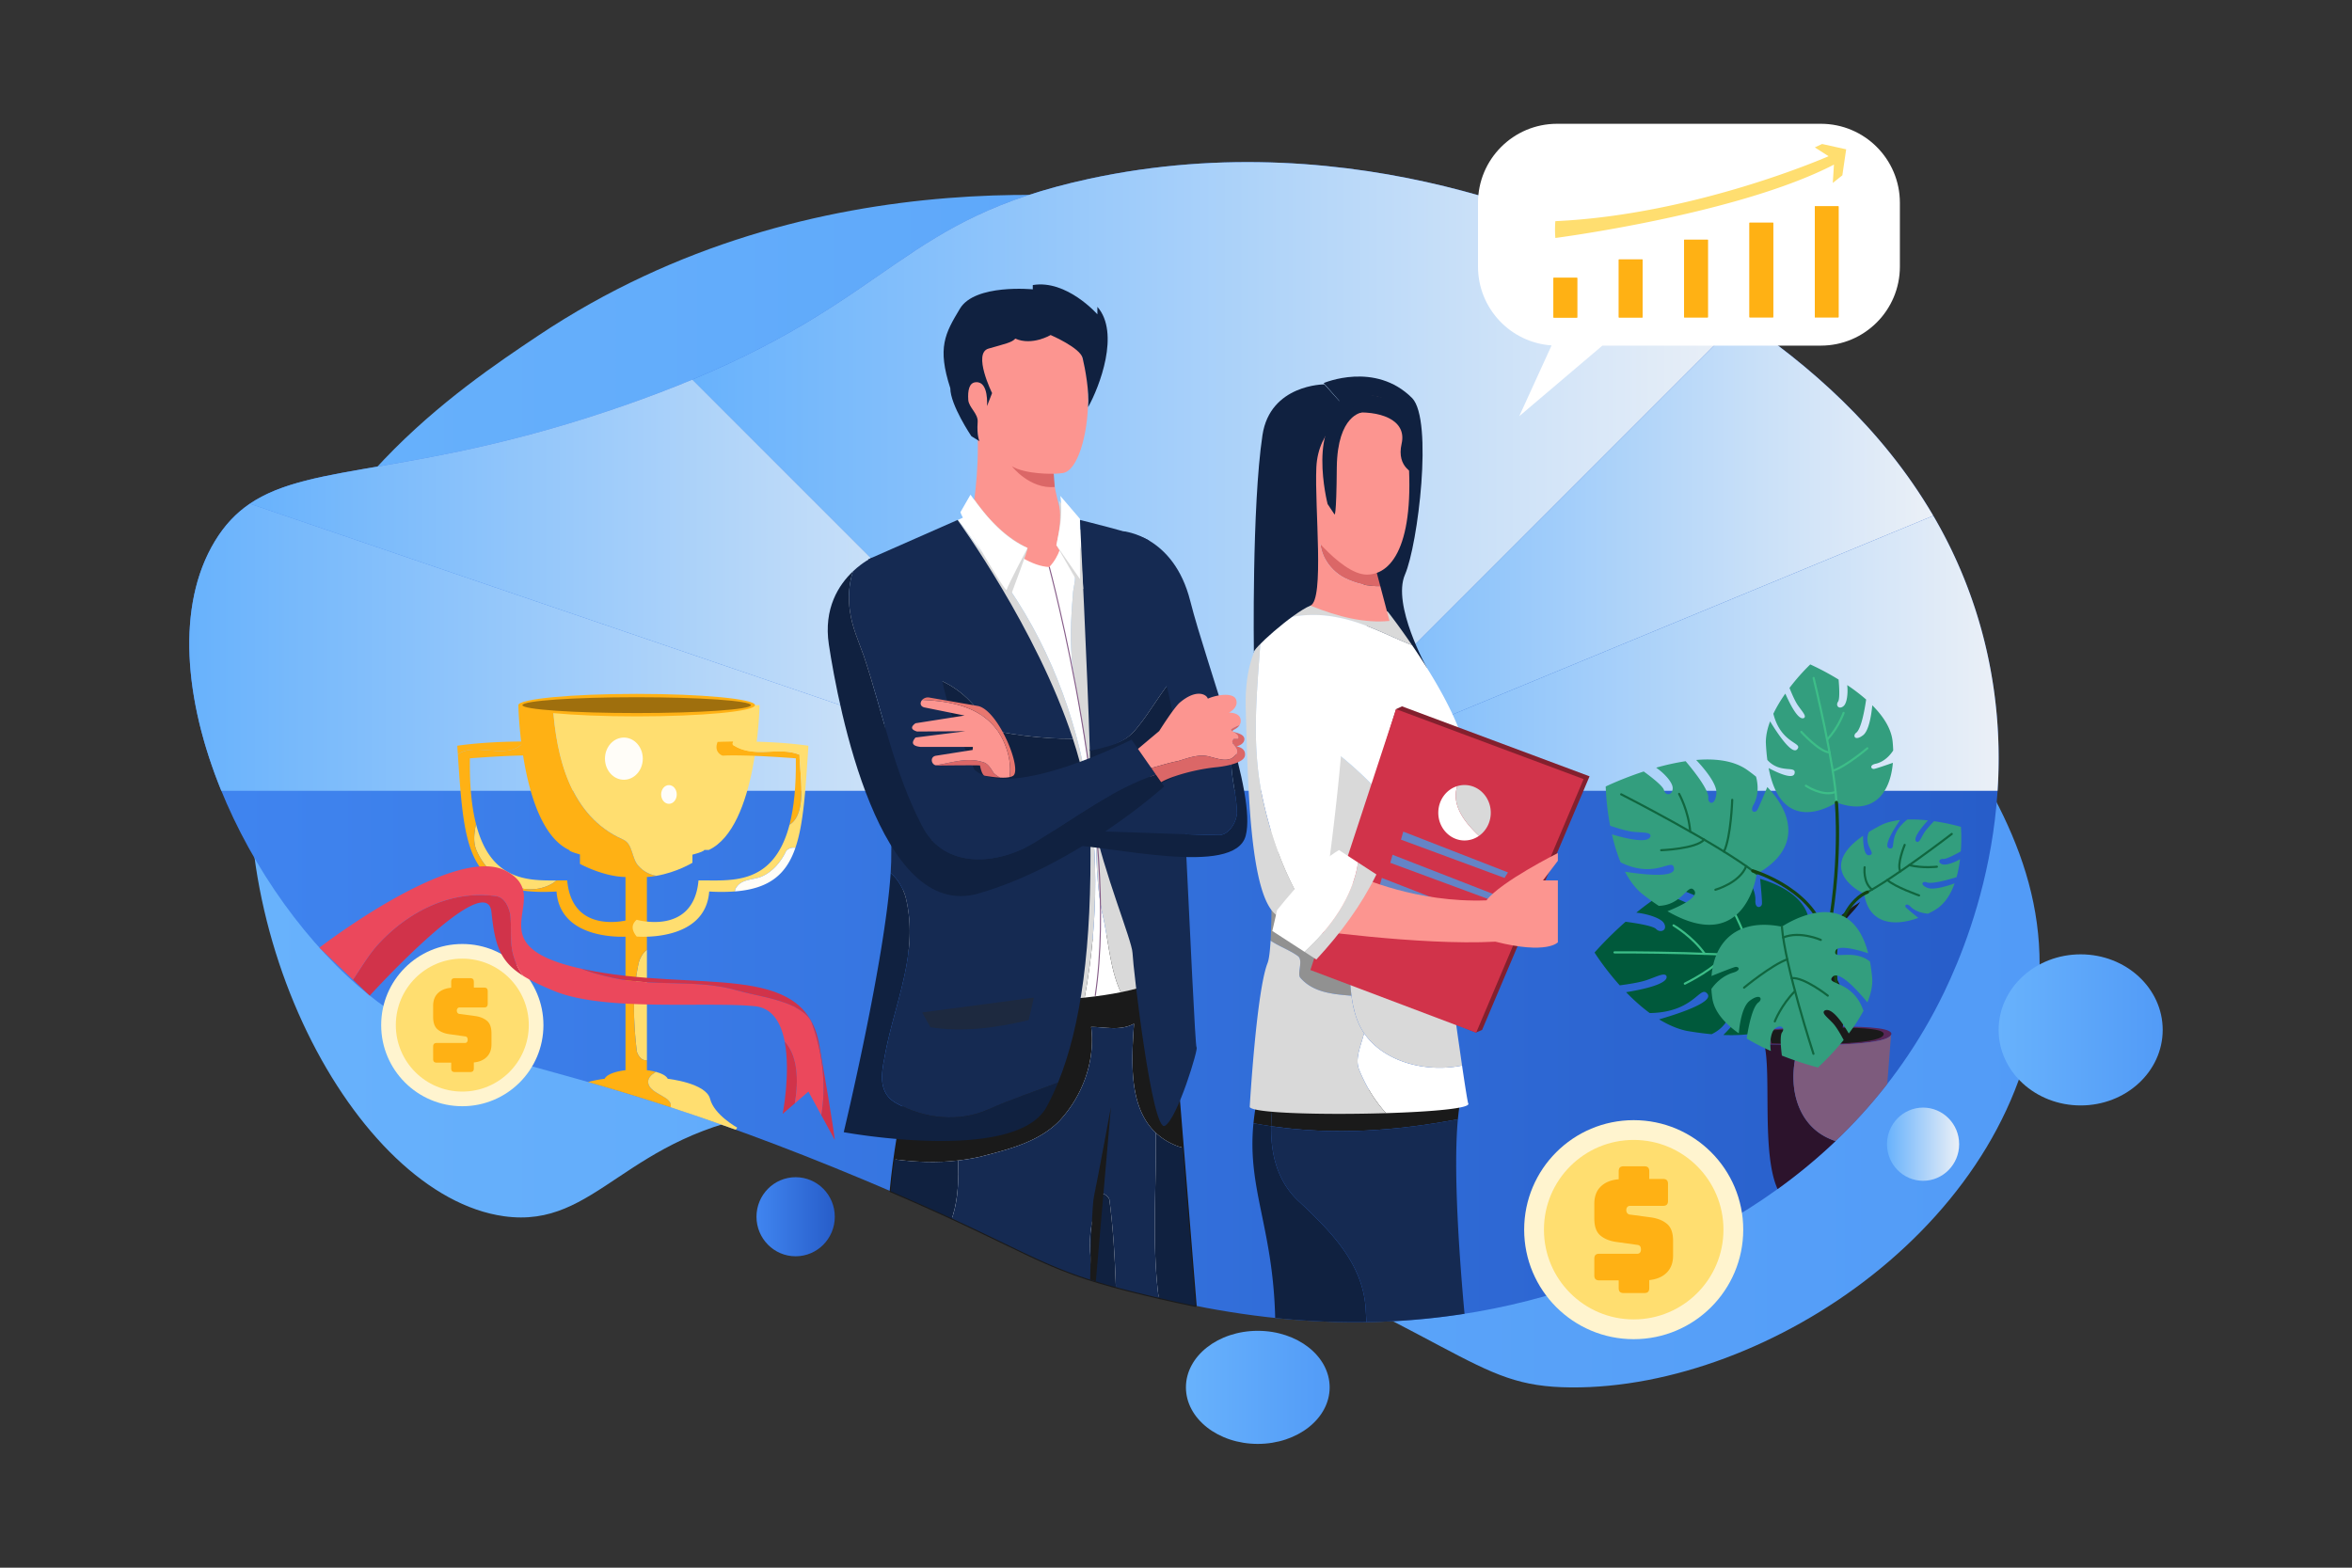 <svg id="Layer_1" data-name="Layer 1" xmlns="http://www.w3.org/2000/svg" xmlns:xlink="http://www.w3.org/1999/xlink" viewBox="0 0 6000 4000"><rect x="0" y="0" width="6000" height="4000" fill="#333333" stroke="none"/><defs><style>.cls-1{fill:url(#linear-gradient);}.cls-2{fill:url(#linear-gradient-2);}.cls-3{fill:url(#linear-gradient-3);}.cls-4{fill:url(#linear-gradient-4);}.cls-5{fill:url(#linear-gradient-5);}.cls-6{fill:url(#linear-gradient-6);}.cls-7{fill:url(#linear-gradient-7);}.Graphic-Style-269,.cls-8{fill:#fff;}.cls-8{stroke:#1a1a1a;}.cls-14,.cls-19,.cls-21,.cls-22,.cls-8{stroke-linecap:round;stroke-linejoin:round;}.cls-19,.cls-21,.cls-8{stroke-width:5.47px;}.Graphic-Style-274{fill:#1a1a1a;}.Graphic-Style-278{fill:#102140;}.cls-9{fill:#152a52;}.cls-10{fill:#919191;}.Graphic-Style-279{fill:#d9d9d9;}.Graphic-Style-276{fill:#db6767;}.cls-11{fill:#fc9590;}.cls-12{fill:#83202e;}.cls-13{fill:#d1334a;}.Graphic-Style-281{fill:#6584c6;}.cls-14,.cls-19,.cls-21,.cls-22{fill:none;}.cls-14{stroke:#855b87;stroke-width:2.735px;}.Graphic-Style-275{fill:#e8766f;}.Graphic-Style-268{fill:#ffb114;}.cls-15{fill:#ffde70;}.cls-16{fill:#9f6f0d;}.cls-17{fill:#fffdf8;}.Graphic-Style-76{fill:#572658;}.cls-18{fill:#2c132c;}.Graphic-Style-62{fill:#7d5b7d;}.Graphic-Style-271{fill:#339e7e;}.cls-19{stroke:#10663f;}.cls-20{fill:#00593b;}.cls-21{stroke:#3dbe88;}.cls-22{stroke:#134411;stroke-width:8.205px;}.cls-23{fill:#fff4cf;}.cls-24{fill:url(#linear-gradient-8);}.Graphic-Style-266{fill:url(#linear-gradient-9);}.Graphic-Style-265{fill:url(#linear-gradient-10);}.cls-25{fill:url(#linear-gradient-11);}.Graphic-Style-264{fill:#eb485c;}.cls-26{fill:#1d293f;}</style><linearGradient id="linear-gradient" x1="636.665" y1="2018.623" x2="5203.125" y2="2018.623" gradientUnits="userSpaceOnUse"><stop offset="0" stop-color="#68b2fc"/><stop offset="1" stop-color="#529bf7"/></linearGradient><linearGradient id="linear-gradient-2" x1="482.92" y1="1893.625" x2="5098.612" y2="1893.625" gradientUnits="userSpaceOnUse"><stop offset="0" stop-color="#4085f0"/><stop offset="1" stop-color="#275dc9"/></linearGradient><linearGradient id="linear-gradient-3" x1="1766.192" y1="1215.697" x2="4440.558" y2="1215.697" gradientUnits="userSpaceOnUse"><stop offset="0" stop-color="#68b2fc"/><stop offset="1" stop-color="#ebf0f7"/></linearGradient><linearGradient id="linear-gradient-4" x1="637.371" y1="1493.184" x2="2815.463" y2="1493.184" xlink:href="#linear-gradient-3"/><linearGradient id="linear-gradient-5" x1="482.936" y1="1651.535" x2="2784.909" y2="1651.535" xlink:href="#linear-gradient-3"/><linearGradient id="linear-gradient-6" x1="3238.151" y1="1415.069" x2="4931.835" y2="1415.069" xlink:href="#linear-gradient-3"/><linearGradient id="linear-gradient-7" x1="3236.604" y1="1666.861" x2="5098.598" y2="1666.861" xlink:href="#linear-gradient-3"/><linearGradient id="linear-gradient-8" x1="3025.334" y1="3539.891" x2="3391.989" y2="3539.891" xlink:href="#linear-gradient"/><linearGradient id="linear-gradient-9" x1="1929.812" y1="3104.563" x2="2129.576" y2="3104.563" xlink:href="#linear-gradient-2"/><linearGradient id="linear-gradient-10" x1="4813.771" y1="2919.443" x2="4997.839" y2="2919.443" xlink:href="#linear-gradient-3"/><linearGradient id="linear-gradient-11" x1="5098.598" y1="2627.797" x2="5517.08" y2="2627.797" xlink:href="#linear-gradient"/></defs><title>10</title><path class="cls-1" d="M662.031,1754.079C535.372,2353.637,904.863,3050.467,1285.944,3103.29c238.551,33.067,307.632-210.347,694.103-265.163,173.55-24.616,340.535-1.191,881.277,218.369,897.094,364.252,885.065,481.507,1146.439,483.532,506.639,3.926,1150.383-431.994,1193.233-1021.657,21.97-302.327-129.1-532.93-311.956-795.489C4759.677,1537.134,4189.712,718.737,3095.291,537.449c-220.166-36.47-1012.882-155.676-1723.559,319.755C1170.372,991.911,765.877,1262.511,662.031,1754.079Z"/><path class="cls-2" d="M548.227,1380.791C372.693,1670.179,573.004,2198.893,887.479,2492.135c276.649,257.971,449.787,154.801,1321.915,520.577,415.452,174.244,429.639,220.083,672.656,280.761,211.311,52.761,624.722,150.463,1105.495,0,184.66-57.792,679.876-212.774,947.567-713.6,53.31-99.737,232.965-466.453,134.531-912.472-136.362-617.879-700.587-908.459-924.171-1023.607-95.92-49.4-675.605-337.587-1368.708-187.174-518.41,112.502-497.186,339.495-1187.384,579.069C954.521,1256.055,688.06,1150.26,548.227,1380.791Z"/><path class="cls-3" d="M4440.558,813.865c-116.509-78.101-223.337-133.12-295.085-170.071C4049.552,594.394,3469.868,306.207,2776.765,456.62,2307.085,558.547,2280.353,754.453,1766.192,968.549l1049.271,1049.271h421.141Z"/><path class="cls-4" d="M2815.463,2017.82,1766.192,968.549c-53.345,22.213-111.933,44.621-176.811,67.141-520.711,180.743-793.559,142.11-952.01,249.56l2147.538,732.571Z"/><path class="cls-5" d="M637.371,1285.249c-34.735,23.555-64.002,54.092-89.145,95.542-99.601,164.204-78.158,405.457,16.451,637.029H2784.909Z"/><path class="cls-6" d="M4440.558,813.865,3238.151,2016.273l1693.684-700.37C4799.567,1089.562,4609.844,927.344,4440.558,813.865Z"/><path class="cls-7" d="M5069.643,1667.401a1209.886,1209.886,0,0,0-137.808-351.498L3238.151,2016.273l-1.547,1.547H5095.878C5102.896,1909.881,5097.082,1791.728,5069.643,1667.401Z"/><path class="cls-8" d="M3049.96,3331.797c-64.848-12.855-121.299-26.667-167.904-38.319-230.126-57.462-255.042-101.634-609.803-254.084,18.598-196.02,63.234-341.66,63.234-341.66l58.256-177.148,576.053-177.176Z"/><path class="Graphic-Style-274" d="M3242.75,2873.524c.468-29.482,3.983-59.459,9.29-88.869-25.637.846-41.068,1.476-41.068,1.476a624.893,624.893,0,0,0-13.387,80.18c.578.047,1.14.074,1.677.074Q3221.087,2870.405,3242.75,2873.524Z"/><path class="Graphic-Style-278" d="M3314.132,3066.042c-55.171-50.573-72.534-120.041-71.383-192.518q-21.67-3.156-43.489-7.139c-.537,0-1.099-.027-1.677-.074-16.356,166.656,49.862,265.41,55.452,496.529a1943.631,1943.631,0,0,0,232.772,10.607q-1.004-18.251-2.104-36.636C3475.499,3224.674,3398.918,3145.358,3314.132,3066.042Z"/><path class="Graphic-Style-274" d="M3719.074,2855.844c2.357-25.417,5.779-47.379,10.514-64.517-97.092-17.226-372.829-10.13-477.549-6.673-5.307,29.41-8.822,59.387-9.29,88.869C3406.088,2897.309,3563.058,2885.096,3719.074,2855.844Z"/><path class="cls-9" d="M3719.074,2855.844c-156.016,29.252-312.986,41.465-476.325,17.68-1.152,72.477,16.212,141.945,71.383,192.518,84.786,79.316,161.367,158.632,169.572,270.768q1.115,18.392,2.104,36.636a1793.847,1793.847,0,0,0,250.235-21.246C3724.103,3222.33,3706.593,2990.45,3719.074,2855.844Z"/><path class="Graphic-Style-278" d="M3376.701,977.437l67.054,76.12,43.251,544.812,142.653,132.03,9.793-27.364s-88.707-159.721-55.32-236.907,71.893-394.211,18.454-450.211C3508.077,920.895,3376.701,977.437,3376.701,977.437Z"/><path class="cls-10" d="M3316.867,2494.42c32.615,37.765,81.392,42.131,130.776,46.232-10.5-80.919,3.605-167.974-37.785-237.685-36.718-64.694-96.927-111.461-167.016-134.669,1.66,93.372,1.661,177.58-1.52,231.772,22.112,15.061,48.243,23.771,70.074,39.649C3325.073,2450.659,3308.662,2483.48,3316.867,2494.42Z"/><path class="Graphic-Style-269" d="M3745.524,2815.472c-1.502-2.535-8.042-44.018-15.813-96.752-92.796,18.982-200.009-9.648-249.703-82.249a41.18,41.18,0,0,1-1.774,5.64c-8.205,30.085-21.88,60.171-10.94,87.521,15.962,39.181,38.856,78.359,68.676,110.595C3653.11,2836.637,3752.908,2827.934,3745.524,2815.472Z"/><path class="Graphic-Style-279" d="M3478.234,2642.112a41.18,41.18,0,0,0,1.774-5.64,156.787,156.787,0,0,1-18.184-35.385c-7.236-19.48-11.498-39.76-14.18-60.434-49.384-4.101-98.161-8.468-130.776-46.232-8.205-10.94,8.205-43.761-5.47-54.701-21.831-15.877-47.962-24.587-70.074-39.649-1.653,28.172-4.166,48.241-7.753,57.251-28.423,71.388-45.528,367.255-45.528,367.255,8.23,16.218,193.207,20.394,347.928,15.651-29.821-32.236-52.714-71.415-68.676-110.595C3456.354,2702.282,3470.029,2672.197,3478.234,2642.112Z"/><path class="Graphic-Style-279" d="M3609.516,2133.395c-71.111-98.461-142.222-172.307-240.683-243.418-42.667-29.193-87.183-60.206-136.566-62.809,4.158,102.627,8.573,228.527,10.576,341.13,70.088,23.208,130.297,69.975,167.016,134.669,51.966,87.521,16.41,202.392,51.966,298.119,35.539,98.416,161.252,139.447,267.887,117.634-13.907-94.368-31.761-224.776-31.761-232.564,0-7.263,21.179-149.22,35.274-292.545C3686.32,2192.335,3639.143,2172.28,3609.516,2133.395Z"/><path class="Graphic-Style-279" d="M3412.594,1575.448c68.25,12.639,127.163,46.284,189.679,70.746-34.732-50.944-62.151-85.756-62.151-85.756l-171.487-60.712-94.956,79.173A304.803,304.803,0,0,1,3412.594,1575.448Z"/><path class="Graphic-Style-269" d="M3743.478,1943.377c-8.467-88.107-84.567-214.109-141.206-297.183-62.515-24.462-121.429-58.107-189.679-70.746a304.803,304.803,0,0,0-138.915,3.452l-50.673,42.25s4.459,87.483,9.261,206.018c49.383,2.603,93.898,33.616,136.566,62.809,98.461,71.111,169.572,144.957,240.683,243.418,29.627,38.885,76.804,58.939,123.709,60.215C3742.691,2097.355,3748.965,2000.483,3743.478,1943.377Z"/><path class="Graphic-Style-269" d="M3221.141,2037.669c19.145,87.521,46.496,166.837,87.521,243.418a78.419,78.419,0,0,0,25.169,27.349c34.339-44.366,57.568-115.174,57.568-115.174s46.735-347.176,38.253-480.31l-171.8-123.687s-21.287,9.828-41.925,42.111C3206.726,1765.511,3191.252,1898.188,3221.141,2037.669Z"/><path class="Graphic-Style-279" d="M3308.662,2281.087c-41.026-76.581-68.376-155.897-87.521-243.418-29.889-139.481-14.415-272.159-5.215-406.293-20.721,32.413-40.789,87.461-38.001,177.938,5.564,180.592,8.6,479.556,79.926,526.601,27.748,18.301,54.115.77,75.98-27.479A78.419,78.419,0,0,1,3308.662,2281.087Z"/><path class="Graphic-Style-276" d="M3429.004,1474.252c30.491,15.246,61.571,22.216,92.146,21.212l-18.967-71.616-131.4-62.571C3359.116,1405.509,3388.971,1453.058,3429.004,1474.252Z"/><path class="cls-11" d="M3429.004,1474.252c-40.033-21.194-69.887-68.743-58.221-112.976l-27.946-13.308V1545.254c72.318,29.409,140.503,45.366,201.838,39.034l-23.525-88.824C3490.575,1496.468,3459.495,1489.498,3429.004,1474.252Z"/><path class="cls-11" d="M3350.424,1067.216s217.014-168.452,239.778,69.809-33.387,328.893-103.196,329.104-169.969-139.406-169.969-139.406Z"/><path class="Graphic-Style-278" d="M3378.499,980.714l65.256,72.844s-81.191,36.422-85.743,139.618,21.071,336.981-15.176,352.079c-46.005,19.163-153.546,115.683-144.17,120.187,0,0-5.425-372.799,21.871-554.939C3240.017,980.519,3378.499,980.714,3378.499,980.714Z"/><polygon class="cls-12" points="3576.544 1802.232 4054.997 1980.786 3780.912 2627.797 3765.021 2634.635 3358.012 2467.945 3561.368 1809.34 3576.544 1802.232"/><polygon class="cls-13" points="3561.368 1809.34 4039.821 1987.894 3765.736 2634.905 3342.836 2475.053 3561.368 1809.34"/><polygon class="Graphic-Style-281" points="3579.756 2121.854 3846.868 2226 3838.094 2240.098 3573.906 2142.393 3579.756 2121.854"/><polygon class="Graphic-Style-281" points="3552.459 2180.976 3819.572 2285.121 3810.798 2299.219 3546.61 2201.515 3552.459 2180.976"/><polygon class="Graphic-Style-281" points="3525.163 2240.098 3792.276 2344.243 3783.502 2358.341 3519.314 2260.636 3525.163 2240.098"/><path class="Graphic-Style-269" d="M3717.373,2005.834c-27.881,8.54-48.271,35.7-48.271,67.908,0,39.056,29.97,70.716,66.941,70.716a64.111,64.111,0,0,0,36.95-11.753C3733.719,2095.849,3702.695,2053.405,3717.373,2005.834Z"/><path class="Graphic-Style-279" d="M3802.983,2073.742c0-39.056-29.97-70.716-66.941-70.716a63.598,63.598,0,0,0-18.67,2.808c-14.677,47.571,16.347,90.014,55.62,126.871C3791.063,2120.041,3802.983,2098.366,3802.983,2073.742Z"/><path class="cls-11" d="M3317.037,2369.302s305.034,44.01,497.767,33.387c132.03,33.387,159.346,1.654,159.346,1.654V2246.378h-37.94l37.94-50.08v-19.729s-145.688,72.948-182.11,120.7c-179.075,6.777-323.245-59.997-323.245-59.997Z"/><path class="Graphic-Style-279" d="M3511.288,2231.202l-46.737-30.417c-13.418,88.986-70.698,167.022-136.746,227.836l30.207,19.594C3419.96,2381.403,3472.6,2309.853,3511.288,2231.202Z"/><path class="Graphic-Style-269" d="M3464.55,2200.786,3415.68,2168.981c-52.187,31.237-104.897,87.067-157.829,153.276l-12.141,53.115,82.094,53.25C3393.852,2367.808,3451.133,2289.772,3464.55,2200.786Z"/><path class="Graphic-Style-278" d="M3426.744,1009.419s-37.468,33.171,17.011,44.138c73.976-7.23,146.116,16.167,131.818,78.558s35.095,77.339,35.095,77.339,20.797-124.133-18.197-159.878S3483.936,997.207,3426.744,1009.419Z"/><path class="Graphic-Style-278" d="M3474.508,1052.369s-62.313,5.657-64.3,139.214c-1.012,132.581-5.886,120.883-5.886,120.883l-17.548-26.321s-55.571-215.842,59.465-250.251Z"/><path class="Graphic-Style-274" d="M2501.827,2951.17c73.846-19.145,150.427-38.29,202.392-92.991,57.436-62.906,90.256-150.427,79.316-237.948,35.555,0,73.846,10.94,109.401-8.205-8.205,117.606-16.41,262.563,109.401,311.794a64.86,64.86,0,0,0,14.855,3.988l-47.398-584.397-576.053,177.176L2335.487,2697.734s-32.701,106.712-53.785,260.38C2355.854,2967.899,2426.697,2968.135,2501.827,2951.17Z"/><path class="Graphic-Style-278" d="M2444.562,2960.961c-54.535,6.402-107.786,4.42-162.86-2.847-3.548,25.861-6.77,53.043-9.449,81.28,60.876,26.16,112.037,49.131,156.191,69.528.779-2.423,1.576-4.83,2.272-7.326C2444.865,3055.616,2445.288,3008.49,2444.562,2960.961Z"/><path class="Graphic-Style-278" d="M3017.194,2927.808a64.86,64.86,0,0,1-14.855-3.988c-21.852-8.551-39.653-19.995-54.121-33.677,2.559,139.883-10.813,278.25,7.619,421.265,28.976,6.763,60.403,13.705,94.123,20.39Z"/><path class="cls-9" d="M2955.836,3311.407c-18.432-143.014-5.06-281.382-7.619-421.265-68.832-65.089-62.06-180.938-55.28-278.117-35.555,19.145-73.846,8.205-109.401,8.205,10.94,87.521-21.88,175.042-79.316,237.948-51.966,54.701-128.547,73.846-202.392,92.991a551.243,551.243,0,0,1-57.266,9.791c.727,47.529.303,94.654-13.845,140.636-.696,2.496-1.493,4.903-2.272,7.326,174.994,80.84,239.915,121.25,363.024,159.466-15.828-74.454-18.603-149.052,19.418-218.757,2.735-8.205,16.41,2.735,19.145,10.94,9.911,75.323,14.067,149.213,16.65,223.745,11.259,3.028,23.015,6.076,35.375,9.162C2904.427,3299.072,2929.089,3305.164,2955.836,3311.407Z"/><path class="Graphic-Style-278" d="M2810.886,3049.632c-38.021,69.705-35.246,144.304-19.418,218.757,17.128,5.317,35.378,10.593,55.213,15.928-2.583-74.532-6.739-148.422-16.65-223.745C2827.296,3052.367,2813.621,3041.426,2810.886,3049.632Z"/><path class="Graphic-Style-274" d="M2398.588,2576.863s237.711,82.81,608.315-36.72l-7.799-71.165-583.618,31.196Z"/><path class="Graphic-Style-269" d="M2789.006,2043.139c-13.675-114.871-32.82-221.538-51.966-336.409-8.205-62.906-5.47-125.812,0-188.717,0-13.675,5.47-30.085,5.47-43.761,5.957-41.7,16.224-80.524,23.504-120.644-125.536-31.755-267.966-52.179-267.966-52.179s-21.841,9.495-54.528,25.457c21.584,25.425,39.952,56.045,58.307,78.989,270.174,321.753,337.396,747.164,265.111,1139.579,36.934-3.931,67.31-8.726,92.113-13.697-29.222-63.405-31.107-136.239-48.166-206.91C2791.741,2229.121,2799.946,2138.865,2789.006,2043.139Z"/><path class="Graphic-Style-279" d="M2904.76,1399.566c-24.13-11.649-55.538-22.654-90.2-32.791-15.64-4.574-31.947-8.968-48.546-13.167-7.28,40.12-17.547,78.944-23.504,120.644,0,13.675-5.47,30.085-5.47,43.761-5.47,62.906-8.205,125.812,0,188.717,19.145,114.871,38.29,221.538,51.966,336.409,10.94,95.726,2.735,185.982,21.88,281.708,17.059,70.672,18.943,143.505,48.166,206.91,73.342-14.697,97.808-30.934,97.808-30.934S3022.12,1456.223,2904.76,1399.566Z"/><path class="Graphic-Style-279" d="M2443.52,1326.887c-14.555,7.107-31.253,15.493-49.142,24.899-105.829,55.649-253.086,146.9-241.326,218.761,18.211,111.29,185.494,306.552,160.027,571.623-25.468,265.071-29.515,414.806,267.932,412.782,75.24-.512,136.444-4.231,185.929-9.498,72.284-392.415,5.063-817.826-265.111-1139.579C2483.472,1382.932,2465.104,1352.311,2443.52,1326.887Z"/><path class="cls-14" d="M2676.749,1446.78s180.633,672.222,117.309,1093.363"/><path class="cls-11" d="M2553.722,1159.75s55.709,60.686,157.424,47.224c73.922-9.784,109.266-361.247-31.89-380.371s-254.945,55.461-240.374,163.833c2.17,16.141,53.588,81.529,54.61,102.299,5.838,118.675-13.677,217.443-13.677,217.443s109.507,132.96,196.933,136.603c52.82-56.463,30.83-134.344,30.83-134.344s-22.404-79.892-21.038-103.57"/><path class="Graphic-Style-276" d="M2581.495,1189.836s45.14,58.442,109.17,52.78l-2.598-33.778S2617.565,1210.958,2581.495,1189.836Z"/><path class="Graphic-Style-278" d="M2498.732,1125.82s-7.303-13.42-4.68-49.14c1.571-21.4-22.645-36.863-23.974-56.348-1.59-23.315,1.95-44.844,20.111-45.098,32.827-1.775,27.681,60.916,27.681,60.916l12.944-33.181s-50.088-101.689-9.107-113.528,60.105-15.482,68.301-25.499c42.802,19.124,90.158-9.107,90.158-9.107s75.268,32.303,81.643,58.712,17.538,86.181,13.999,125.301c29.121-51.964,81.941-189.477,23.657-255.957v19.124s-78.319-89.247-164.834-74.676v10.928s-147.531-14.571-185.78,49.177-58.284,99.265-24.589,203.083c0,42.802,53.719,122.423,53.719,122.423Z"/><path class="cls-9" d="M2789.877,2096.4c24.568,127.018,97.94,303.155,99.202,335.122,1.518,38.445,50.254,459.322,82.542,441.111s86.921-200.321,80.851-200.321c-3.239,0-16.273-289.216-30.185-571.601C2952.33,2113.22,2862.804,2094.995,2789.877,2096.4Z"/><path class="Graphic-Style-278" d="M2898.407,1859.892c-31.696,40.037-72.56,40.587-118.228,52.307,1.142,38.429,1.808,95.559,1.773,114.635-.037,20.096,2.946,43.827,7.924,69.566,72.927-1.405,162.453,16.82,232.41,4.311-6.956-141.187-14.132-280.665-20.413-381.434C2963.454,1761.407,2936.278,1814.808,2898.407,1859.892Z"/><path class="cls-9" d="M2931.065,1379.383c-16.188-14.215-176.04-52.66-176.04-52.66s19.155,387.398,25.154,589.224c45.668-11.72,86.531-16.017,118.228-56.055,37.871-45.084,65.047-98.485,103.467-140.615-4.699-75.389-8.898-129.136-12.129-145.694C2973.558,1490.622,2947.253,1393.597,2931.065,1379.383Z"/><path class="Graphic-Style-279" d="M2459.77,1319.044c3.372,14.839,113.203,221.786,115.227,211.669s49.615-130.916,46.231-132.573c-48.992-23.993-93.912-63.593-135.761-123.86Z"/><path class="Graphic-Style-269" d="M2450.021,1306.958c3.372,14.839,115.992,208.169,118.016,198.052s53.191-106.869,53.191-106.869c-53.056-22.195-100.77-71.517-145.509-135.946Z"/><path class="Graphic-Style-279" d="M2701.446,1277.695l50.043,58.492,11.918,166.905-11.918-13.201-56.613-98.983C2700.489,1359.566,2709.028,1331.748,2701.446,1277.695Z"/><path class="Graphic-Style-269" d="M2704.983,1265.347l50.043,58.492v153.703l-60.15-86.635C2700.489,1359.566,2712.565,1319.4,2704.983,1265.347Z"/><path class="Graphic-Style-278" d="M2285.76,2814.419c-43.761-24.615-38.29-71.111-30.085-112.136,24.615-142.222,90.256-268.033,54.701-412.99-6.463-22.622-19.613-46.193-38.314-61.701-14.421,222.269-119.672,661.229-119.672,661.229s438.738,80.938,517.652-64.75a627.375,627.375,0,0,0,29.07-61.789c-59.566,22.569-120.59,42.855-178.138,68.547C2447.127,2863.649,2359.606,2855.444,2285.76,2814.419Z"/><path class="cls-9" d="M2745.245,2152.541c-90.256,24.615-185.982,2.735-281.708-8.205-35.555-2.735-68.376,2.735-103.931-2.735-30.892-4.413-60.174-12.833-86.625-26.435.93,31.498,1.153,59.834.466,83.661-.263,9.102-.733,18.718-1.385,28.765,18.701,15.507,31.851,39.078,38.314,61.701,35.555,144.957-30.085,270.768-54.701,412.99-8.205,41.026-13.675,87.521,30.085,112.136,73.846,41.026,161.367,49.231,235.213,16.41,57.549-25.692,118.572-45.977,178.138-68.547,58.442-143.188,86.74-347.536,82.381-633.346C2771.427,2140.095,2759.627,2148.545,2745.245,2152.541Z"/><path class="Graphic-Style-278" d="M2736.957,1885.068c-167.283.109-330.753-45.593-486.683-108.495,10.457,117.376,19.874,242.687,22.707,338.592,26.451,13.602,55.733,22.022,86.625,26.435,35.555,5.47,68.376,0,103.931,2.735,95.726,10.94,191.452,32.82,281.708,8.205,14.381-3.995,26.182-12.445,36.247-23.604-.056-3.689-.094-7.332-.161-11.047C2779.996,2044.019,2762.865,1964.375,2736.957,1885.068Z"/><path class="Graphic-Style-278" d="M2378.751,1728.61c-44.559-13.711-90.192-26.345-136.226-35.889,2.591,27.119,5.201,55.248,7.749,83.852,90.146,36.365,182.815,66.956,277.281,86.295q-9.455-16.804-20.257-33.062C2474.477,1780.576,2430.717,1745.021,2378.751,1728.61Z"/><path class="cls-9" d="M2442.69,1326.723l-227.862,100.413s13.57,117.742,27.696,265.586c46.034,9.544,91.667,22.178,136.226,35.889,51.966,16.41,95.726,51.966,128.547,101.196q10.832,16.248,20.257,33.062c68.937,14.113,138.828,22.246,209.402,22.199C2645.061,1603.766,2442.69,1326.723,2442.69,1326.723Z"/><path class="cls-9" d="M3106.27,2130.66c24.615,2.735,46.496-27.35,49.231-54.701,0-38.29-10.94-76.581-13.675-114.871-2.421-33.9-4.608-67.559-6.904-101.124-33.813-116.66-77.1-241.73-98.637-326.85-42.492-167.946-171.223-177.56-171.223-177.56l104.418,365.466s48.594,192.501,38.477,243.087c-10.117,50.586-252.931,74.631-252.931,74.631s-88.664,12.467-68.456,80.568C2826.863,2119.365,2965.492,2128.233,3106.27,2130.66Z"/><path class="Graphic-Style-278" d="M3134.921,1859.964c2.296,33.565,4.483,67.224,6.904,101.124,2.735,38.29,13.675,76.581,13.675,114.871-2.735,27.35-24.615,57.436-49.231,54.701-140.778-2.427-279.407-11.295-419.7-11.353,3.077,10.369,8.652,22.014,17.476,35.115,127.477,2.024,445.838,85.139,473.88-22.369C3191.755,2079.034,3167.823,1973.48,3134.921,1859.964Z"/><path class="cls-11" d="M3087.125,1931.003c21.88,5.47,49.231,16.41,65.641-5.47,13.675-16.41-19.145-27.35-5.47-41.026h10.94c5.47-13.675-24.615-19.145-16.41-24.615a90.192,90.192,0,0,1,20.234-9.619,20.822,20.822,0,0,0,2.973-12.915c-1.502-20.266-30.098-18.967-30.098-18.967s24.752-12.035,18.712-32.338c-6.039-20.304-49.451-13.583-72.492-3.407-2.687-10.25-28.217-26.321-71.165,9.749-14.934,12.543-52.879,72.891-52.879,72.891-32.659,27.36-61.668,51.892-61.668,51.892s12.861,23.98,27.147,46.145c27.332-6.324,54.343-16.103,82.483-21.379C3032.424,1933.738,3059.774,1922.798,3087.125,1931.003Z"/><path class="Graphic-Style-276" d="M3162.059,1850.273a90.192,90.192,0,0,0-20.234,9.619c-8.205,5.47,21.88,10.94,16.41,24.615h-10.94c-13.675,13.675,19.145,24.615,5.47,41.026-16.41,21.88-43.761,10.94-65.641,5.47-27.35-8.205-54.701,2.735-82.051,10.94-28.14,5.276-55.151,15.055-82.483,21.379,13.921,21.6,29.194,41.476,35.245,35.744,12.26-11.615,76.543-34.146,143.026-41.284,15.775-1.318,71.768-8.865,75.018-29.609,3.25-20.744-21.447-23.668-21.447-23.668s20.786-4.615,19.979-19.368c-.807-14.753-30.053-16.053-30.053-19.953C3144.359,1862.32,3156.303,1859.558,3162.059,1850.273Z"/><path class="Graphic-Style-278" d="M2351.401,2106.045c-71.111-136.752-98.461-284.443-147.692-432.135-13.675-38.29-30.085-73.846-35.555-114.871-4.493-31.452-3.221-68.632,7.809-101.236-35.774,33.911-75.613,93.912-61.481,186.951,24.281,159.852,128.613,707.856,381.544,635.012,252.93-72.844,473.763-273.111,473.763-273.111l-21.053-30.208c-107.067,35.428-202.612,108.247-304.686,170.625C2548.323,2207.241,2408.836,2220.916,2351.401,2106.045Z"/><path class="cls-9" d="M2485.908,1964.108c-82.77-173.309-86.345-255.847-86.345-255.847l-174.316-285.716s-23.595,10.904-49.285,35.258c-11.03,32.604-12.302,69.785-7.809,101.236,5.47,41.026,21.88,76.581,35.555,114.871,49.231,147.692,76.581,295.384,147.692,432.135,57.436,114.871,196.922,101.196,292.649,41.026,102.074-62.378,197.619-135.197,304.686-170.625l-62.185-89.229S2576.963,2045.045,2485.908,1964.108Z"/><path class="Graphic-Style-276" d="M2507.297,1944.678c-40.332-13.444-80.665,2.181-120.997,7.911a15.156,15.156,0,0,0,5.855.726s107.917-1.349,107.917,0c0,.323,4.276,24.878,12.276,26.064,8.407,1.247,23.957,3.933,39.023,4.691a65.002,65.002,0,0,1-16.723-12.043C2529.178,1963.823,2520.973,1947.413,2507.297,1944.678Z"/><path class="cls-11" d="M2575.457,1982.819c4.101-30.32-1.574-58.847-13.459-87.371-36.858-86.002-122.774-106.081-209.541-109.595-6.291,6.995-5.674,17.54,7.786,19.569l100.411,20.31-125.156,19.667c-12.953,9.382-11.677,16.424,4.047,21.09l123.546-.788-127.593,16.12c-10.908,12.745-9.386,21.59,12.815,23.944l133.547-.001-.675,7.757-93.078,14.68c-15.363,2.028-13.627,20.419-1.808,24.388,40.332-5.73,80.665-21.355,120.997-7.911,13.675,2.735,21.88,19.145,27.35,27.35a65.002,65.002,0,0,0,16.723,12.043C2560.045,1984.508,2568.561,1984.31,2575.457,1982.819Z"/><path class="Graphic-Style-275" d="M2561.998,1895.447c11.885,28.524,17.56,57.051,13.459,87.371a31.137,31.137,0,0,0,8.356-2.893c25.888-14.255-36.395-167.843-89.038-178.566L2370.317,1779.75a19.914,19.914,0,0,0-17.86,6.102C2439.224,1789.366,2525.14,1809.445,2561.998,1895.447Z"/><path class="Graphic-Style-274" d="M2780.995,3265.088q7.122,2.279,14.518,4.545l38.514-445.056s-33.879,184.151-43.261,228.02C2786.327,3073.353,2783.131,3169.517,2780.995,3265.088Z"/><path class="Graphic-Style-268" d="M1333.968,1895.447a15.768,15.768,0,0,0,2.31-3.497c-45.555.141-109.713,2.224-169.748,10.801q.757,11.355,1.48,22.349C1209.162,1892.122,1295.663,1940.934,1333.968,1895.447Z"/><path class="cls-15" d="M1216.362,2171.686c30.085,68.376,114.871,123.077,188.717,84.786a61.173,61.173,0,0,0,14.247-10c-74.627.62-168.346-.149-205.027-144.079C1209.628,2125.506,1206.208,2149.349,1216.362,2171.686Z"/><path class="Graphic-Style-268" d="M1446.955,2246.466c-8.786-.176-18.052-.074-27.629.005a61.173,61.173,0,0,1-14.247,10c-73.846,38.29-158.632-16.41-188.717-84.786-10.153-22.337-6.734-46.18-2.062-69.293-10.777-42.288-16.643-96.901-15.637-167.509,138.265-10.711,186.95-6.816,186.95-6.816s23.369-7.79,12.658-35.053c0,0-24.796-1.179-61.992-1.064a15.768,15.768,0,0,1-2.31,3.497c-38.305,45.487-124.806-3.325-165.958,29.653,16.35,247.488,24.723,362.843,251.681,349.604,9.737,130.476,185.003,114.896,185.003,114.896v-42.843S1459.613,2388.627,1446.955,2246.466Z"/><path class="cls-15" d="M1629.352,2456.129c-16.41,76.581-13.675,147.692-5.47,221.538,0,10.94,10.94,27.35,21.88,27.35,1.471.164,2.973.357,4.496.57v-282.019C1639.78,2431.332,1632.616,2444.703,1629.352,2456.129Z"/><path class="Graphic-Style-268" d="M1653.967,2765.188c-3.065-13.793,6.752-22.432,19.344-30.251a159.332,159.332,0,0,0-23.054-4.257v-25.093c-1.523-.212-3.025-.406-4.496-.57-10.94,0-21.88-16.41-21.88-27.35-8.205-73.846-10.94-144.957,5.47-221.538,3.265-11.426,10.429-24.797,20.906-32.561V2237.703a238.633,238.633,0,0,0,23.993-2.939c-16.85-3.327-32.117-10.66-44.899-24.788-19.145-19.145-13.675-57.436-41.026-68.376-133.109-59.424-169.122-207.67-178.067-342.416H1322.322s5.355,311.229,129.502,369.519c0,2.649,10.992,6.833,27.667,11.413V2204.207s58.992,32.523,116.156,33.496V2730.68s-44.209,4.18-53.31,21.908a315.156,315.156,0,0,0-42.361,8.156c62.464,17.909,132.116,38.793,210.784,64.556C1717.787,2797.594,1661.685,2793.489,1653.967,2765.188Z"/><path class="cls-15" d="M1880.403,2876.936s-58.512-32.131-68.914-73.027c-10.402-40.895-107.921-51.321-107.921-51.321-4.574-8.91-18.016-14.396-30.257-17.651-12.592,7.818-22.409,16.458-19.344,30.251,7.718,28.301,63.82,32.406,56.793,60.112,51.337,16.813,106.504,35.698,166.051,57.21C1880.512,2879.094,1880.403,2876.936,1880.403,2876.936Z"/><path class="cls-15" d="M1766.414,2180.723c18.016-4.786,30.099-9.211,30.099-12.02h11.684c124.147-58.29,129.502-369.519,129.502-369.519H1410.259c8.945,134.746,44.959,282.993,178.067,342.416,27.35,10.94,21.88,49.231,41.026,68.376,12.782,14.127,28.049,21.461,44.899,24.788,53.031-9.185,92.163-33.412,92.163-33.412Z"/><ellipse class="Graphic-Style-268" cx="1624.168" cy="1799.185" rx="301.846" ry="28.728"/><ellipse class="cls-16" cx="1624.168" cy="1799.185" rx="291.472" ry="20.206"/><path class="Graphic-Style-268" d="M2039.607,1925.533c-54.701-21.88-114.871,10.94-169.572-24.615-1.615-1.615-1.286-5.146.351-8.886-24.529.258-39.794.983-39.794.983-10.711,27.264,12.658,35.053,12.658,35.053s48.685-3.895,186.95,6.816c1.021,71.707-5.05,126.903-16.15,169.46C2060.845,2076.152,2039.607,1973.803,2039.607,1925.533Z"/><path class="cls-15" d="M1870.385,1892.031c-1.637,3.741-1.966,7.271-.351,8.886,54.701,35.555,114.871,2.735,169.572,24.615,0,48.27,21.238,150.619-25.557,178.811-41.804,160.273-155.202,140.584-232.143,142.123-12.658,142.16-157.739,100.291-157.739,100.291-14.834,12.925-12.432,27.426,0,42.843,0,0,175.266,15.58,185.003-114.896a482.621,482.621,0,0,0,65.832-.212,16.214,16.214,0,0,1,3.237-9.816c13.675-21.88,41.026-19.145,62.906-27.35,27.35-10.94,49.231-35.555,62.906-62.906,2.228-6.683,13.529-13.362,25.035-11.177,21.097-61.439,25.757-148.153,33.246-260.493C1991.728,1892.666,1915.425,1891.558,1870.385,1892.031Z"/><path class="cls-17" d="M2004.051,2174.421c-13.675,27.35-35.555,51.966-62.906,62.906-21.88,8.205-49.231,5.47-62.906,27.35a16.214,16.214,0,0,0-3.237,9.816c88.056-6.959,130.96-43.91,154.083-111.248C2017.58,2161.059,2006.279,2167.737,2004.051,2174.421Z"/><path class="Graphic-Style-76" d="M4824.033,2640.818c-15.853,29.634-220.195,27.106-323.202,23.913q-1.654-6.7-3.155-13.344-2.766-11.975-5.133-23.761C4571.238,2622.399,4842.224,2606.793,4824.033,2640.818Z"/><path class="Graphic-Style-274" d="M4804.747,2641.076c-14.004,26.177-194.505,23.944-285.495,21.123q-1.461-5.919-2.787-11.787-2.444-10.578-4.534-20.988C4581.445,2624.806,4820.815,2611.021,4804.747,2641.076Z"/><path class="Graphic-Style-274" d="M4659.085,2528.816s-100.608-113.3,86.238-227.388c-25.9,44.455-120.75,94.499-53.676,207.693,27.777,64.412,1.495,145.884,1.495,145.884S4617.719,2606.054,4659.085,2528.816Z"/><path class="cls-18" d="M4589.365,2666.484c-32.708-.25-63.593-.984-88.531-1.76,18.498,75.583-7.436,278.67,33.828,369.241a1403.379,1403.379,0,0,0,147.808-122.444,141.811,141.811,0,0,1-17.232-6.846C4576.8,2865.11,4557.712,2754.267,4589.365,2666.484Z"/><path class="Graphic-Style-62" d="M4814.424,2765.825l9.615-124.997c-12.016,22.449-132.296,26.436-234.673,25.656-31.653,87.783-12.565,198.626,75.874,238.191a141.811,141.811,0,0,0,17.232,6.846A1318.811,1318.811,0,0,0,4814.424,2765.825Z"/><path class="Graphic-Style-271" d="M4874.327,2313.853c12.985,12.494,31.408,16.412,44.071,17.439q8.522-4.187,17.018-9.071c24.846-14.274,40.746-39.756,50.846-68.236-16.44,5.941-53.077,17.766-68.995,11.446-20.856-8.263-12.751-17.536-3.061-14.463,12.013,6.178,57.063-6.641,77.037-12.824a320.66,320.66,0,0,0,8.84-45.818c-14.188,8.476-35.697,16.215-45.423,12.865-12.611-4.343-7.62-14.721,2.767-13.544,7.623.868,32.118-12.236,44.599-19.249a450.301,450.301,0,0,0,.42-61.039c-.074-1.068-.123-1.648-.123-1.648a534.603,534.603,0,0,0-68.479-14.4c-8.179,8.34-20.327,21.328-25.533,29.968-8.192,13.592-11.938,24.832-18.542,22.717-12.956-6.773,13.604-38.482,28.459-54.682a364.475,364.475,0,0,0-52.622-2.304c-52.708,41.599-25.086,77.876-45.734,73.536-17.894-3.765,13.805-52.701,27.252-72.212-16.711,1.854-32.628,5.561-46.415,11.912-12.353,6.306-23.38,12.498-33.185,18.564-14.836,35.216,20.511,54.943,1.763,59.26-14.642,3.372-16.559-31.099-16.549-49.605-127.911,88.746,2.844,148.214,2.844,148.214.082.544.175,1.073.262,1.61,11.702,72.134,71.753,83.948,137.772,59.677-10.197-8.211-28.79-23.35-31.773-26.765C4857.675,2310.465,4863.902,2302.39,4874.327,2313.853Z"/><path class="cls-19" d="M4978.929,2127.854s-149.438,115.047-223.352,152.827"/><path class="cls-19" d="M4941.006,2211.44s-34.748,4.571-70.402-4.014"/><path class="cls-19" d="M4858.88,2155.785s-21.017,50.571-11.026,67.442"/><path class="cls-19" d="M4895.582,2284.689s-60.974-21.293-80.874-39.27"/><path class="cls-19" d="M4756.685,2212.84s-4.8,38.824,18.859,56.871"/><path class="cls-20" d="M4415.143,2227.156q16.346,2.002,31.846,4.885c13.927,13.418,31.145,35.989,31.053,64.143-1.872,24.405,15.755,20.208,16.699,10.258.705-7.153-2.62-44.003-4.559-64.099,110.643,32.929,168.025,106.128,88.884,209.288,0,0,82.423,200.028-182.777,189.189,23.26-23.272,64.261-68.476,42.429-78.255-27.954-12.521-10.259,46.145-72.328,76.243q-29.106-2.636-63.2-8.424c-24.548-5.212-48.332-15.791-70.743-29.461,40.67-11.67,140.24-42.88,123.466-64.753-19.36-25.234-31.741,46.857-147.339,48.719-22.038-16.144-42.37-34.717-60.341-53.29,38.202-6.156,109.955-20.614,102.894-41.541-5.278-8.985-23.901,1.569-50.82,10.824-17.11,5.884-48.024,10.591-68.331,13.252-39.63-44.206-64.202-83.692-64.202-83.692s31.391-36.456,79.107-78.581c23.809,3.127,69.706,10.1,77.777,18.491,11.003,11.428,30.039,3.151,20.34-14.389-7.48-13.529-43.048-24.389-70.747-27.313a690.291,690.291,0,0,1,68.183-49.178c31.769,11.349,102.011,38.362,108.686,57.638,7.783,13.146,29.172,9.241,14.491-21.127-11.19-23.193-70.073-43.4-97.291-51.669C4316.235,2238.154,4367.354,2221.322,4415.143,2227.156Z"/><path class="cls-21" d="M4118.679,2430.018s324.11-1.636,460.395,21.615"/><path class="cls-21" d="M4269.256,2361.177s47.499,27.524,79.56,72.468"/><path class="cls-21" d="M4298.031,2509.839s88.787-43.497,97.974-74.289"/><path class="cls-21" d="M4415.863,2312.52s46.524,85.177,47.853,126.851"/><path class="cls-21" d="M4492.516,2535.923s54.541-44.248,48.781-89.608"/><path class="Graphic-Style-271" d="M4457.401,1964.693q11.712,8.308,22.369,17.062c4.626,17.495,7.608,44.446-5.333,69.449-12.602,20.958,2.933,24.265,8.211,15.792,3.815-6.081,18.091-40.182,25.78-58.829,70.421,73.472,81.287,161.489-27.007,221.634,0,0-27.765,210.818-227.681,95.272,28.607-11.409,80.945-35.24,68.55-52.655-15.871-22.299-29.019,36.944-90.727,38.926-14.186-9.312-29.166-20.174-44.972-32.731-16.581-14.439-30.118-33.346-41.182-54.453,36.753,5.862,127.939,17.867,124.979-8.285-3.421-30.174-45.94,28.999-136.092-15.509-9.645-23.159-16.861-47.797-22.253-71.493,32.326,9.781,94.365,25.575,98.476,4.143.03-10.099-19.181-8.149-44.206-10.668-15.908-1.6-41.94-9.758-58.844-15.502a677.276,677.276,0,0,1-11.339-100.074s40.915-19.888,97.032-38.298c16.963,12.289,49.232,36.819,51.631,47.505,3.276,14.558,21.765,14.799,22.29-4.675.406-15.019-22.106-38.883-42.167-52.544a608.736,608.736,0,0,1,75.152-16.51c19.354,22.78,61.268,74.856,57.613,94.666.003,14.8,18.311,19.869,20.852-13.003,1.958-25.096-34.293-66.583-51.539-84.807C4375.966,1934.975,4423.15,1940.419,4457.401,1964.693Z"/><path class="cls-19" d="M4135.645,2026.725s251.126,127.977,345.78,203.08"/><path class="cls-19" d="M4283.437,2025.63s24.111,43.448,28.334,96.224"/><path class="cls-19" d="M4237.709,2169.34s88.472-3.229,109.646-26.947"/><path class="cls-19" d="M4418.935,2040.902s-2.997,94.335-21.02,131.93"/><path class="cls-19" d="M4376.027,2270.205s62.361-17.573,78.646-60.216"/><path class="Graphic-Style-271" d="M4786.058,1948.493c21.331-5.404,35.634-21.506,43.538-33.592q-.319-11.113-1.457-22.626c-3.319-33.663-24.339-65.19-51.902-92.726-1.854,20.133-7.622,64.138-23.371,76.257-20.616,15.89-27.035,2.089-18.342-5.761,13.514-8.287,22.595-61.344,26.045-85.173a476.205,476.205,0,0,0-48.273-36.862c2.271,19.421-.194,45.741-9.226,53.46-11.71,10.008-21.058-1.342-14.188-11.051,5.047-7.123,2.895-39.718,1.409-56.532a677.666,677.666,0,0,0-70.334-37.706c-1.274-.578-1.97-.882-1.97-.882a539.304,539.304,0,0,0-52.974,59.952c5.302,13.306,13.87,33.434,21.096,43.938,11.365,16.526,22.371,27.153,16.422,32.491-14.702,8.87-37.265-37.164-48.111-61.972a359.925,359.925,0,0,0-30.58,51.421c20.124,78.325,76.712,72.754,60.74,90.832-13.845,15.665-53.595-46.05-69.016-71.468-6.722,17.909-10.881,36.153-10.854,53.874.736,16.253,2.043,31.106,3.854,44.655,32.837,36.405,74.391,12.969,69.436,34.428-3.869,16.759-44.734-2.372-66.119-13.686,34.727,182.623,172.834,87.678,172.834,87.678.672.25,1.334.48,2.001.721,89.59,32.313,135.104-20.758,142.072-101.861-14.901,5.222-42.264,14.64-47.794,15.549C4773.308,1963.141,4767.277,1951.957,4786.058,1948.493Z"/><path class="cls-21" d="M4626.548,1729.867s53.709,220.299,58.168,317.581"/><path class="cls-21" d="M4703.048,1818.995s-13.15,37.676-41.989,68.227"/><path class="cls-21" d="M4595.147,1867.448s47.307,51.99,72.109,52.264"/><path class="cls-21" d="M4763.623,1909.341s-56.96,48.207-88.298,57.204"/><path class="cls-21" d="M4606.883,2004.896s42.332,28.534,75.744,15.805"/><path class="cls-22" d="M4684.716,2047.442s15.101,162.547-25.631,358.908"/><path class="cls-22" d="M4471.447,2222.123s174.276,51.49,187.638,187.899"/><path class="cls-19" d="M4565.266,2451.633c13.885-4.981,82.491-4.743,101.888,8.978"/><path class="cls-22" d="M4763.827,2276.316s-100.639,31.678-79.111,237.594"/><path class="Graphic-Style-271" d="M4368.112,2546.77q-1.683-11.895-2.343-23.479c9.707-13.747,27.399-32.587,54.2-41.205,23.626-6.234,15.765-17.102,6.093-14.685-6.959,1.719-41.283,15.377-59.973,22.912,7.039-86.494,64.076-148.658,179.577-125.865,0,0,172.186-118.552,220.083,67.769-27.242-8.872-79.242-23.222-83.752-5.143-5.775,23.148,46.147-7.151,88.401,26.392a434.762,434.762,0,0,1,5.858,46.204c.43,18.545-4.413,38.217-12.498,57.895-20.027-24.462-71.57-83.537-88.694-65.219-19.755,21.139,51.54,7.45,78.682,86.635-10.52,20.184-23.725,39.939-37.449,58.066-14.24-24.46-43.743-69.508-62.1-58.183-7.389,6.412,6.738,16.007,21.45,31.726,9.353,9.991,20.615,29.869,27.603,43.059a706.743,706.743,0,0,1-65.521,70.105,830.31,830.31,0,0,1-92.113-30.349c-2.251-17.392-5.692-51.209.518-59.365,8.455-11.116-3.596-21.698-18.152-9.597-11.228,9.333-13.752,37.223-10.454,57.235a538.617,538.617,0,0,1-61.745-31.879c3.823-25.419,14.102-82.213,30.974-92.764,10.797-9.424,2.388-22.977-23.277-3.483-19.606,14.872-25.905,61.731-27.797,83.061C4400.283,2611.622,4373.051,2581.543,4368.112,2546.77Z"/><path class="cls-19" d="M4626.153,2688.763s-72.692-223.12-80.487-324.321"/><path class="cls-19" d="M4527.619,2606.099s15.757-41.26,51.473-77.241"/><path class="cls-19" d="M4662.719,2540.402s-60.863-47.847-92.171-44.69"/><path class="cls-19" d="M4449.157,2519.95s70.814-58.366,110.164-72.134"/><path class="cls-19" d="M4644.845,2398.171s-54.062-23.987-95.946-6.025"/><circle class="cls-23" cx="4167.601" cy="3137.531" r="279.428"/><circle class="cls-15" cx="4167.601" cy="3137.531" r="228.978"/><path class="Graphic-Style-268" d="M4194.377,3299.258h-52.112q-6.833,0-9.884-3.056-3.057-3.057-3.056-9.884v-19.406h-49.235q-6.833,0-9.884-3.056-3.057-3.047-3.056-9.882v-42.049q0-6.824,3.056-9.884,3.047-3.047,9.884-3.054h96.675q4.668,0,7.009-3.056a11.767,11.767,0,0,0,2.335-7.366q0-6.107-2.335-8.987-2.343-2.87-7.009-3.234l-53.909-7.547q-25.159-3.587-40.431-16.531-15.281-12.938-15.275-43.127v-37.735q0-28.035,16.533-44.027,16.524-15.985,45.641-18.509v-20.125q0-6.824,3.056-9.884,3.051-3.047,9.884-3.054h52.112q6.821,0,9.882,3.054,3.051,3.06,3.056,9.884v19.406H4242.174q6.824,0,9.884,3.056,3.051,3.057,3.056,9.884v42.766q0,6.833-3.056,9.884-3.057,3.057-9.884,3.056h-83.737a8.787,8.787,0,0,0-7.188,3.054,11.754,11.754,0,0,0-2.516,7.728,12.477,12.477,0,0,0,2.516,7.906,9.541,9.541,0,0,0,7.188,3.594l53.549,7.188q25.152,3.596,40.612,16.531,15.446,12.941,15.453,43.127v37.737q0,27.315-16.172,43.487-16.175,16.172-44.565,19.047v20.125q0,6.824-3.056,9.884Q4201.202,3299.253,4194.377,3299.258Z"/><circle class="cls-23" cx="1179.358" cy="2615.588" r="206.963"/><circle class="cls-15" cx="1179.358" cy="2615.588" r="169.596"/><path class="Graphic-Style-268" d="M1199.19,2735.373h-38.597q-5.061,0-7.321-2.263-2.264-2.264-2.263-7.321v-14.374h-36.466q-5.061,0-7.321-2.263-2.264-2.257-2.263-7.319V2670.689q0-5.054,2.263-7.321,2.257-2.257,7.321-2.262H1186.146a6.126,6.126,0,0,0,5.191-2.263,8.715,8.715,0,0,0,1.729-5.456q0-4.523-1.729-6.656a7.064,7.064,0,0,0-5.191-2.396l-39.928-5.59q-18.634-2.656-29.946-12.244-11.318-9.582-11.313-31.943v-27.949q0-20.764,12.246-32.609,12.239-11.84,33.805-13.709v-14.906q0-5.054,2.263-7.321,2.259-2.257,7.321-2.262h38.597q5.052,0,7.319,2.262,2.259,2.266,2.263,7.321v14.374h25.819q5.054,0,7.321,2.263,2.259,2.264,2.263,7.321v31.675q0,5.061-2.263,7.321-2.264,2.264-7.321,2.263h-62.021a6.508,6.508,0,0,0-5.324,2.262,8.706,8.706,0,0,0-1.863,5.724,9.241,9.241,0,0,0,1.863,5.856,7.067,7.067,0,0,0,5.324,2.662l39.662,5.324q18.629,2.663,30.08,12.244,11.44,9.585,11.446,31.943v27.95q0,20.231-11.978,32.209-11.98,11.978-33.008,14.107v14.906q0,5.054-2.263,7.321Q1204.245,2735.369,1199.19,2735.373Z"/><path class="Graphic-Style-269" d="M4644.985,315.841H3972.086c-111.382,0-201.676,90.293-201.676,201.675V680.184c0,106.681,82.847,193.957,187.705,201.14l-82.419,180.536,211.996-180h557.292c111.382,0,201.675-90.293,201.675-201.675V517.516C4846.66,406.134,4756.367,315.841,4644.985,315.841Z"/><rect class="Graphic-Style-268" x="3962.927" y="708.893" width="60.509" height="101.419"/><rect class="Graphic-Style-268" x="4129.612" y="662.014" width="60.509" height="148.017"/><rect class="Graphic-Style-268" x="4296.296" y="611.661" width="60.509" height="198.163"/><rect class="Graphic-Style-268" x="4462.98" y="568.295" width="60.509" height="241.395"/><rect class="Graphic-Style-268" x="4629.665" y="526.429" width="60.509" height="283.261"/><rect class="Graphic-Style-268" x="3962.927" y="708.893" width="60.509" height="101.419"/><rect class="Graphic-Style-268" x="4129.612" y="662.014" width="60.509" height="148.017"/><rect class="Graphic-Style-268" x="4296.296" y="611.661" width="60.509" height="198.163"/><rect class="Graphic-Style-268" x="4462.98" y="568.295" width="60.509" height="241.395"/><rect class="Graphic-Style-268" x="4629.665" y="526.429" width="60.509" height="283.261"/><path class="cls-15" d="M3967.751,607.192s465.985-60.442,710.675-187.174l-2.925,46.793,24.372-19.497,9.749-66.291-61.416-13.648-18.541,8.774,35.114,22.422s-338.228,149.154-697.027,165.73A257.934,257.934,0,0,0,3967.751,607.192Z"/><ellipse class="cls-24" cx="3208.661" cy="3539.891" rx="183.327" ry="144.268"/><ellipse class="Graphic-Style-266" cx="2029.694" cy="3104.563" rx="99.882" ry="100.894"/><ellipse class="Graphic-Style-265" cx="4905.805" cy="2919.443" rx="92.034" ry="93.375"/><ellipse class="cls-25" cx="5307.839" cy="2627.797" rx="209.241" ry="192.761"/><path class="cls-13" d="M1301.148,2330.318c-5.47-21.88-16.41-41.026-35.555-43.761-117.606-16.41-227.008,41.026-303.589,125.812-24.024,27.456-41.592,58.141-61.478,87.329l42.706,40.705s298.714-328.561,310.527-213.128c8.783,85.82,22.288,126.24,81.512,163.051a129.772,129.772,0,0,1-23.183-45.136C1298.413,2406.899,1306.618,2368.608,1301.148,2330.318Z"/><path class="cls-13" d="M2001.664,2657.351c15.599,80.181-5.086,184.714-5.086,184.714l31.008-26.823C2037.373,2757.655,2035.76,2694.215,2001.664,2657.351Z"/><path class="Graphic-Style-264" d="M2072.427,2614.761c-5.47-21.88-27.35-35.555-46.496-46.496-46.496-21.88-95.726-27.35-144.957-41.026-103.931-30.085-210.598-8.205-319.999-32.82-25.436-5.87-52.262-11.768-77.494-22.644-283.1-62.056-62.034-180.129-192.84-249.653-131.452-69.868-475.863,195.845-475.863,195.845l85.746,81.729c19.886-29.188,37.453-59.872,61.478-87.329,76.581-84.786,185.982-142.222,303.589-125.812,19.145,2.735,30.085,21.88,35.555,43.761,5.47,38.29-2.735,76.581,10.94,114.871a129.772,129.772,0,0,0,23.183,45.136c20.436,12.702,46.302,24.975,79.313,38.534,128.682,52.852,388.97,26.111,511.43,38.62,45.116,4.609,66.55,43.101,75.649,89.872,34.096,36.864,35.71,100.304,25.922,157.89l34.746-30.057,32.81,60.194C2108.088,2769.567,2098.118,2687.882,2072.427,2614.761Z"/><path class="cls-13" d="M2129.576,2908.553s-1.392-23.105-39.412-241.978-312.931-132.078-602.466-193.88c-1.425-.304-2.816-.612-4.216-.919,25.231,10.876,52.058,16.774,77.494,22.644,109.401,24.615,216.068,2.735,319.999,32.82,49.231,13.675,98.461,19.145,144.957,41.026,19.145,10.94,41.026,24.615,46.496,46.496,25.691,73.121,35.661,154.806,22.714,230.617Z"/><ellipse class="cls-17" cx="1591.522" cy="1935.73" rx="48.256" ry="53.819"/><ellipse class="cls-17" cx="1706.494" cy="2027.081" rx="19.923" ry="23.884"/><path class="cls-26" d="M2373.525,2621.067c78.046,12.447,162.625,3.152,250.865-18.329l12.998-57.283-284.93,37.785Z"/></svg>